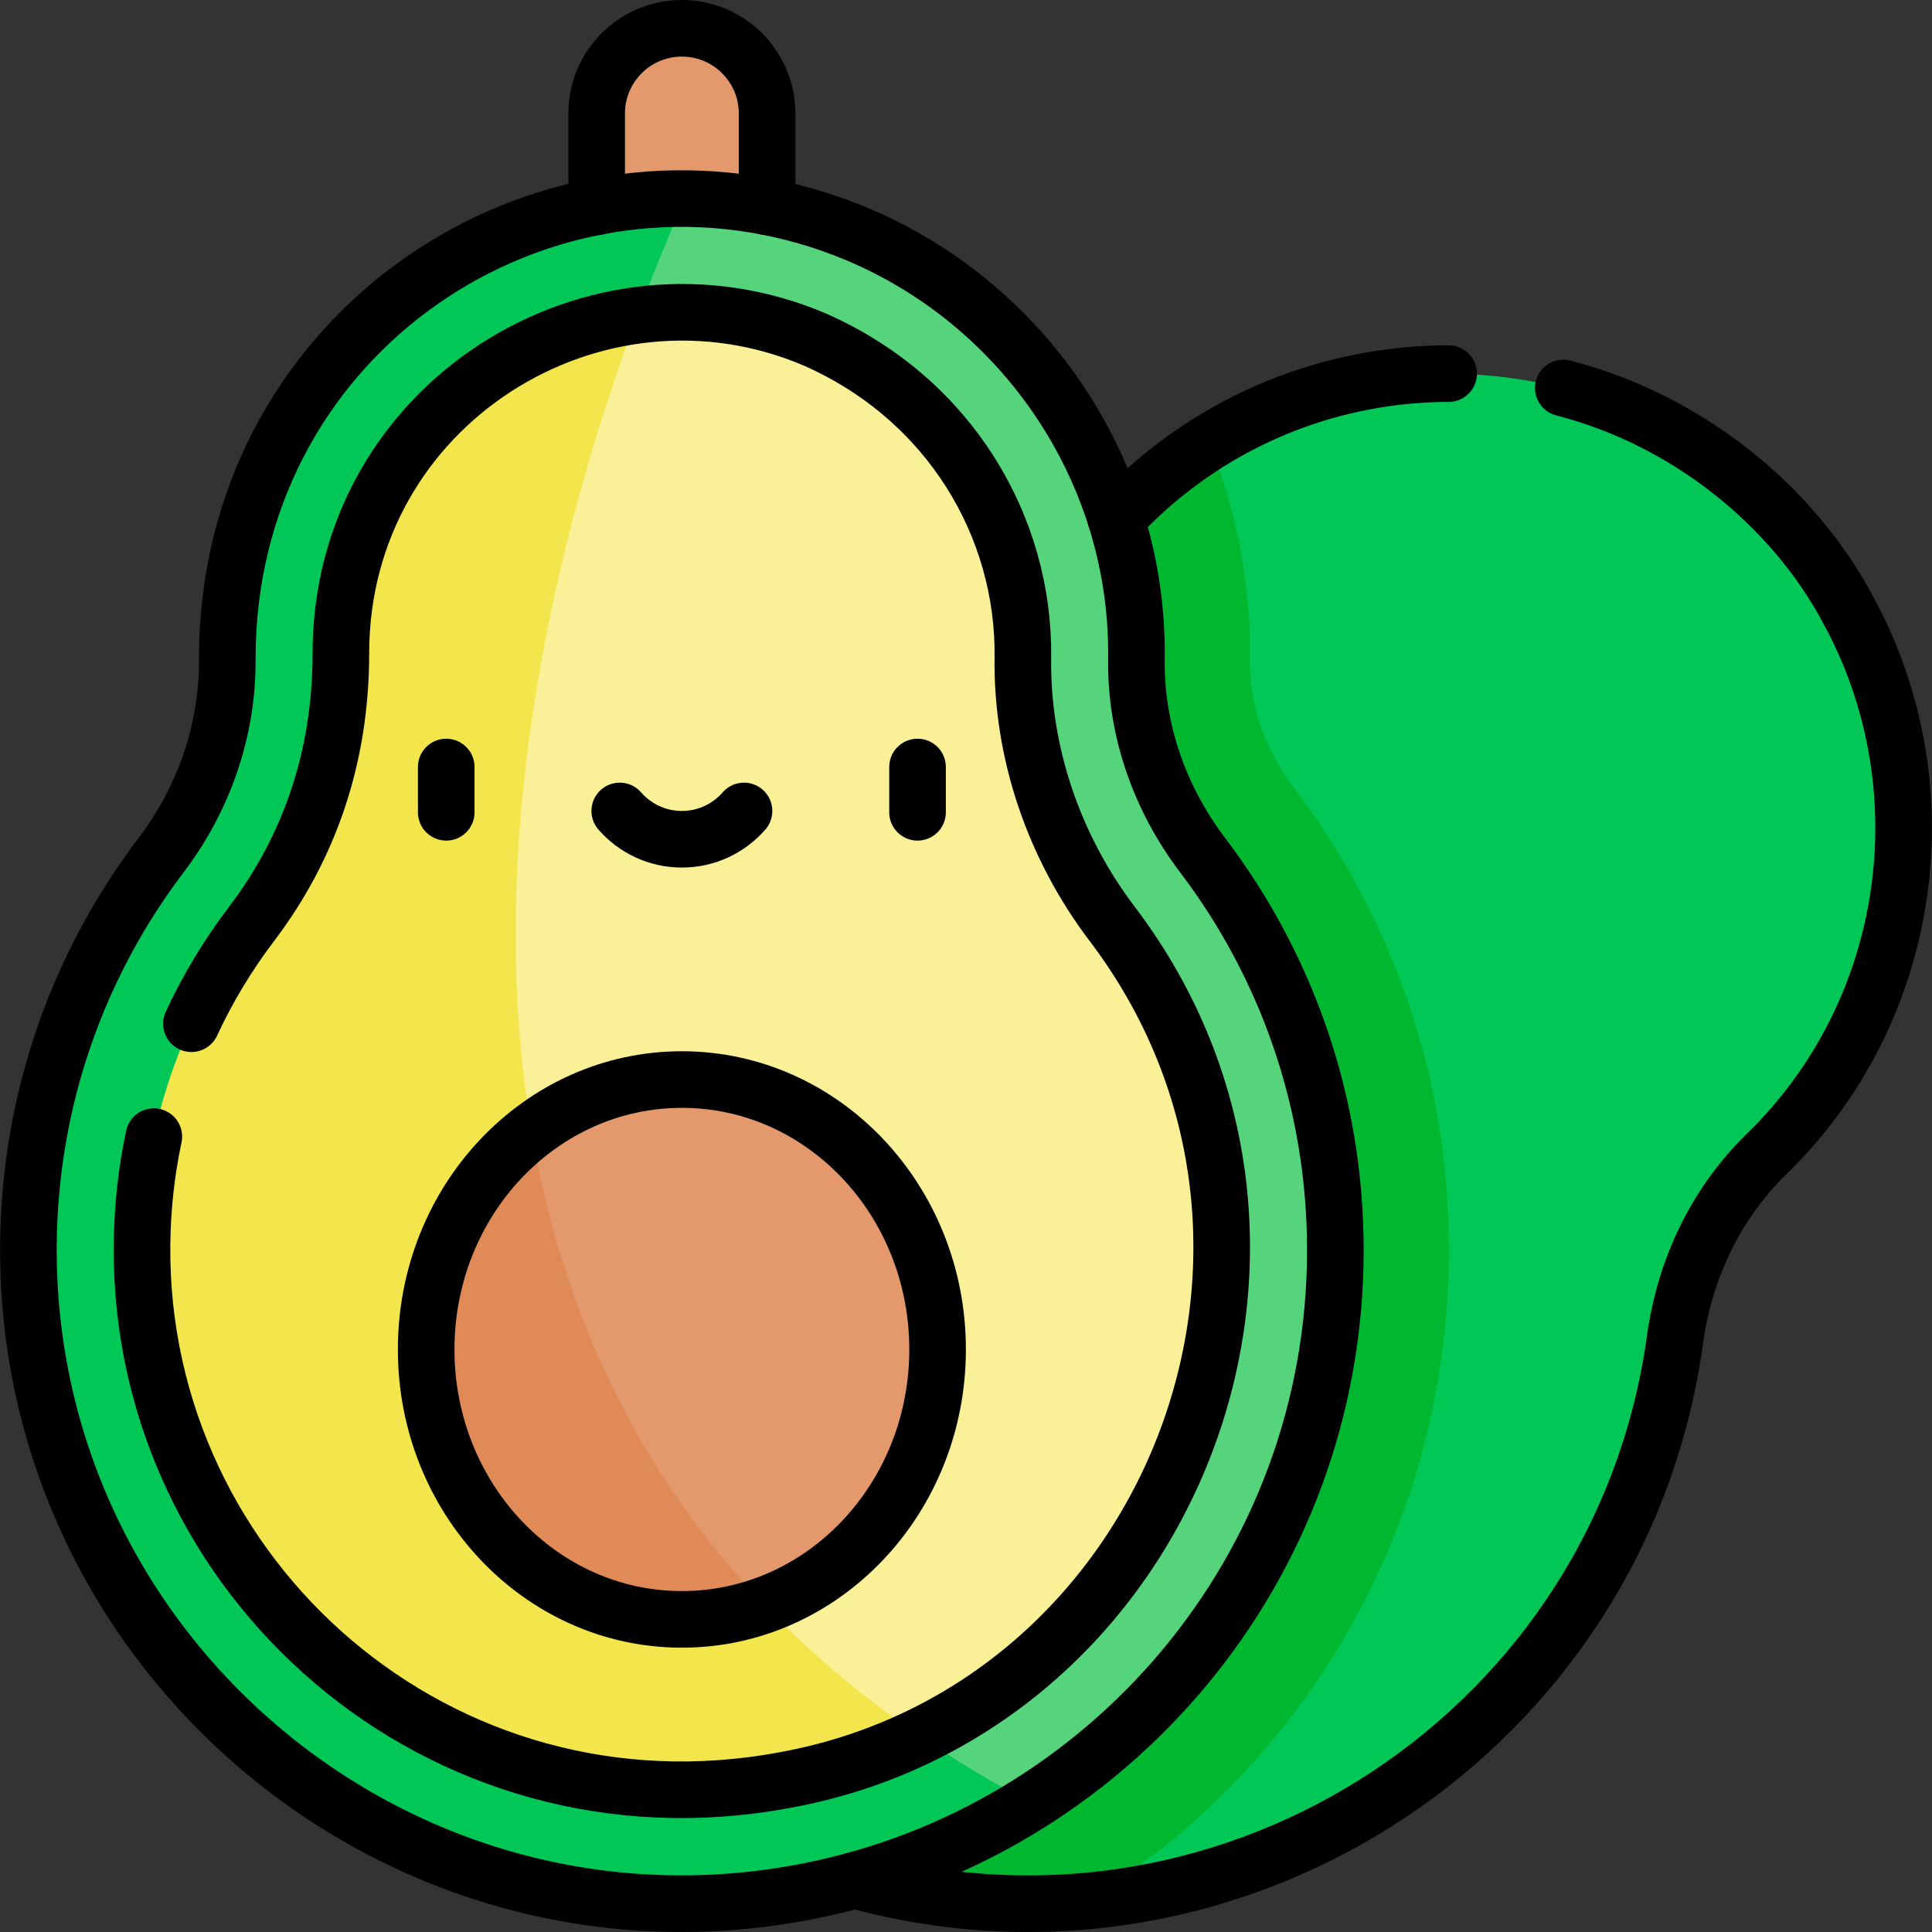 <?xml version="1.0" encoding="UTF-8"?>
<svg xmlns="http://www.w3.org/2000/svg" xmlns:xlink="http://www.w3.org/1999/xlink" version="1.1" id="Capa_1" x="0px" y="0px" viewBox="0 0 511.994 511.994" style="enable-background:new 0 0 511.994 511.994;" xml:space="preserve" width="512" height="512">
<rect x="0" y="0" width="511.994" height="511.994" fill="#333333" stroke="none"/>
<g>
	<path style="fill:#00C755;" d="M468.198,305.799c-13.47,13.12-21.75,30.53-24.3,49.16c-4.96,36.15-21.32,71.02-49.11,98.81&#10;&#9;&#9;c-29.62,29.62-67.19,46.2-105.73,49.89c0.07-0.3,0.11-0.45,0.11-0.45l31.26-386.03c57.1-35.75,135.31-17.36,169.11,44.02&#10;&#9;&#9;c-0.01,0-0.01-0.01-0.02-0.01C515.628,208.489,506.938,268.159,468.198,305.799z"/>
	<path style="fill:#00B730;" d="M383.978,331.289c0,70.14-35.44,134.4-94.81,171.92c-0.29,0.18-0.57,0.36-0.86,0.53&#10;&#9;&#9;c-38.96,3.57-78.86-6.02-112.5-28.63c0.01,0.01,0.01,0.01,0.01,0.02c-132.15-88.83-83.68-293.91,72.86-315.38&#10;&#9;&#9;c18.73-2.57,36.16-11.03,49.39-24.55l0.88-0.88c6.69-6.69,13.9-12.39,21.48-17.14c7.28,18.07,11.11,37.71,10.83,58.01&#10;&#9;&#9;c-0.15,11.54,3.92,23.39,11.46,33.32C369.708,244.089,383.978,286.549,383.978,331.289z"/>
	<path style="fill:#E4996D;" d="M203.291,67.764h-45.176V30.117c0-12.475,10.113-22.588,22.588-22.588l0,0&#10;&#9;&#9;c12.475,0,22.588,10.113,22.588,22.588V67.764z"/>
	<path style="fill:#55D47B;" d="M353.878,331.289c0,61.84-32.33,115.85-80.79,146.47c-341.91-111.28-91.57-425.05-91.57-425.05&#10;&#9;&#9;l0.04-0.04c10.64,0.1,21.52,1.63,32.44,4.75c0,0-0.01,0-0.01,0.01c51.9,15,87.94,63.31,87.17,117.33&#10;&#9;&#9;c-0.24,18.8,6.21,36.97,17.58,51.95C340.788,255.769,353.878,291.999,353.878,331.289z"/>
	<path style="fill:#00C755;" d="M273.088,477.759C159.02,549.863,6.44,467.593,7.528,329.899c0.31-38.76,13.34-74.48,35.13-103.19&#10;&#9;&#9;c11.43-15.07,17.77-33.37,17.57-52.28v-1.25c0-67.649,55.527-121.163,121.29-120.47&#10;&#9;&#9;C153.138,116.259,59.708,364.459,273.088,477.759z"/>
	<path style="fill:#FAF097;" d="M323.778,331.289c-0.01,59.57-34.46,106.05-80.51,128.52c-270.74-116.76-74.34-376.23-74.34-376.23&#10;&#9;&#9;l0.04-0.1c15.29-2.03,31.47-0.12,47.17,6.61c0,0,0,0,0.01,0.01c17.6,7.81,30.89,19.49,40.42,34.21&#10;&#9;&#9;c9.73,15.04,14.74,32.33,14.49,50.07c-0.32,24.92,8.1,49.96,23.7,70.52C313.738,269.919,323.778,299.789,323.778,331.289z"/>
	<path style="fill:#F3E64D;" d="M243.458,459.889c-95.796,46.893-206.681-24.669-205.83-129.76c0.24-31.07,10.27-60.54,29.01-85.23&#10;&#9;&#9;c15.5-20.43,23.91-45.5,23.69-70.61v-1.11c0-45.52,33.69-83.8,78.6-89.6C136.858,169.569,91.238,355.559,243.458,459.889z"/>
	<path style="fill:#E4996D;" d="M248.468,357.649c0,31.41-19.19,58.1-45.87,67.71c-99.48-28.56-62.23-124.28-61.72-125.58&#10;&#9;&#9;c0.01-0.01,0.01-0.01,0.01-0.01c11.17-8.58,24.93-13.65,39.81-13.65C218.128,286.118,248.468,318.139,248.468,357.649z"/>
	<path style="fill:#DF8A57;" d="M202.598,425.359c-6.87,2.48-14.24,3.82-21.9,3.82c-37.42,0-67.76-32.03-67.76-71.53&#10;&#9;&#9;c0-23.8,11.01-44.88,27.95-57.88C148.398,344.099,166.778,387.849,202.598,425.359z"/>
</g>
<g>
	<path style="fill:none;stroke:#000000;stroke-width:15;stroke-linecap:round;stroke-linejoin:round;stroke-miterlimit:10;" d="&#10;&#9;&#9;M414.279,102.819c32.784,8.444,60.544,31.022,75.26,58.351c-0.01,0-0.01-0.01-0.02-0.01c25.96,46.961,17.64,106.753-21.32,144.61&#10;&#9;&#9;c-13.47,13.12-21.75,30.53-24.3,49.16c-14.164,103.236-116.19,171.026-217.37,143.35"/>
	<path style="fill:none;stroke:#000000;stroke-width:15;stroke-linecap:round;stroke-linejoin:round;stroke-miterlimit:10;" d="&#10;&#9;&#9;M295.719,137.48c0.8-0.76,1.58-1.52,2.35-2.31l0.88-0.88c23.464-23.464,54.197-35.227,84.947-35.287"/>
	<path style="fill:none;stroke:#000000;stroke-width:15;stroke-linecap:round;stroke-linejoin:round;stroke-miterlimit:10;" d="&#10;&#9;&#9;M158.119,54.81V30.09c0-12.48,10.11-22.59,22.58-22.59c6.24,0,11.89,2.53,15.97,6.62c4.09,4.08,6.62,9.73,6.62,15.97v24.73"/>
	<path style="fill:none;stroke:#000000;stroke-width:15;stroke-linecap:round;stroke-linejoin:round;stroke-miterlimit:10;" d="&#10;&#9;&#9;M353.88,331.264c-0.001-39.296-13.089-75.527-35.14-104.589c-11.367-14.977-17.821-33.145-17.58-51.943&#10;&#9;&#9;c0.774-54.13-35.396-102.386-87.175-117.336c0.006-0.002,0.012-0.004,0.018-0.005C138.928,35.61,60.231,90.815,60.231,174.396&#10;&#9;&#9;c0.199,18.913-6.14,37.217-17.57,52.279C20.872,255.391,7.836,291.107,7.532,329.867&#10;&#9;&#9;c-0.869,108.579,98.555,192.499,206.619,171.333c-0.006-0.001-0.012-0.003-0.018-0.004&#10;&#9;&#9;C293.518,485.636,353.88,415.755,353.88,331.264z"/>
	<path style="fill:none;stroke:#000000;stroke-width:15;stroke-linecap:round;stroke-linejoin:round;stroke-miterlimit:10;" d="&#10;&#9;&#9;M50.728,271.291c4.292-9.267,9.61-18.114,15.915-26.42c15.448-20.361,23.69-44.391,23.69-71.72&#10;&#9;&#9;c0-66.042,67.46-108.096,125.81-83.09c0,0,0,0,0.01,0.01c35.59,15.787,55.398,49.637,54.91,84.28c-0.32,24.92,8.1,49.96,23.7,70.52&#10;&#9;&#9;c64.358,84.839,15.496,208.247-86.73,226.85c-91.502,17.168-171.112-53.703-170.4-141.62c0.076-9.824,1.131-19.488,3.13-28.892"/>
	
		<line style="fill:none;stroke:#000000;stroke-width:15;stroke-linecap:round;stroke-linejoin:round;stroke-miterlimit:10;" x1="118.254" y1="203.265" x2="118.254" y2="215.265"/>
	
		<line style="fill:none;stroke:#000000;stroke-width:15;stroke-linecap:round;stroke-linejoin:round;stroke-miterlimit:10;" x1="243.152" y1="203.265" x2="243.152" y2="215.265"/>
	<path style="fill:none;stroke:#000000;stroke-width:15;stroke-linecap:round;stroke-linejoin:round;stroke-miterlimit:10;" d="&#10;&#9;&#9;M164.239,214.908c4.003,4.594,9.892,7.501,16.464,7.501c6.572,0,12.461-2.907,16.464-7.501"/>
	
		<ellipse style="fill:none;stroke:#000000;stroke-width:15;stroke-linecap:round;stroke-linejoin:round;stroke-miterlimit:10;" cx="180.703" cy="357.618" rx="67.765" ry="71.529"/>
</g>















</svg>
